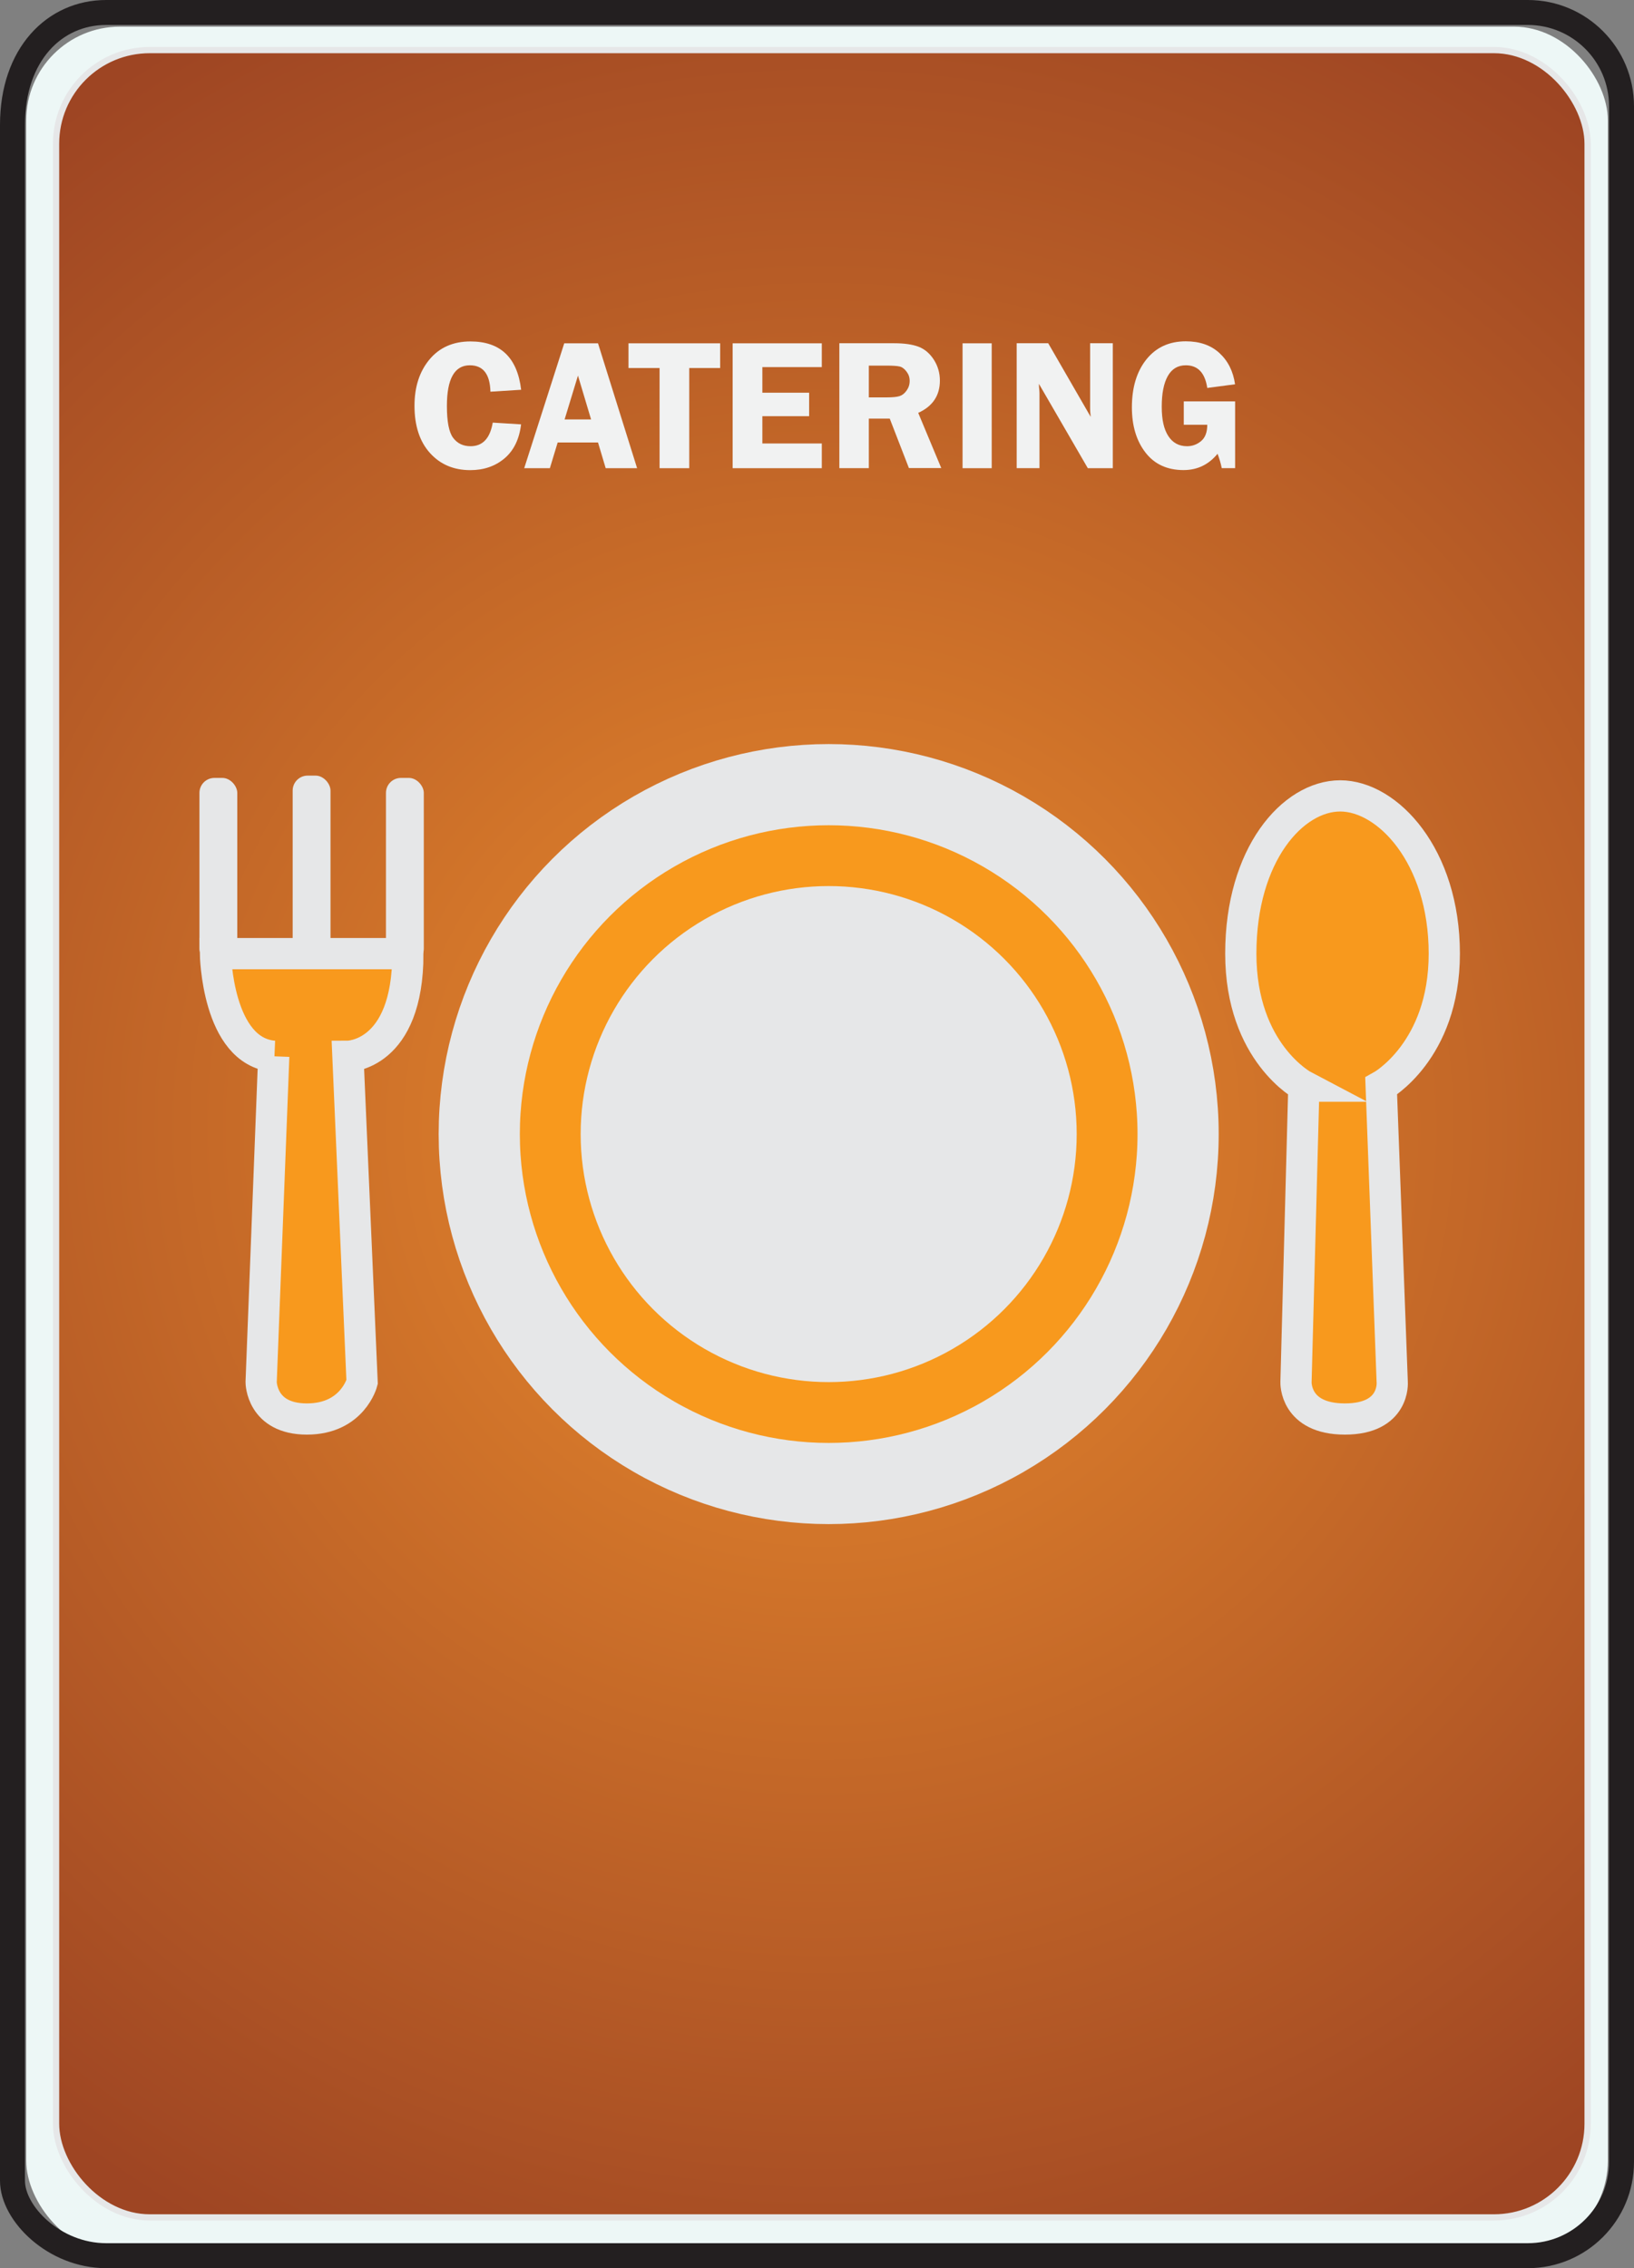 <?xml version="1.0" encoding="UTF-8"?>
<svg id="Layer_2" data-name="Layer 2" xmlns="http://www.w3.org/2000/svg" xmlns:xlink="http://www.w3.org/1999/xlink" viewBox="0 0 261.68 363.24">
  <rect x="0" y="0" width="261.68" height="363.24" fill="#808080" stroke="none"/>
  <defs>
    <style>
      .cls-1 {
        stroke: #231f20;
        stroke-width: 4px;
      }

      .cls-1, .cls-2, .cls-3, .cls-4 {
        stroke-miterlimit: 10;
      }

      .cls-1, .cls-3, .cls-4 {
        fill: none;
      }

      .cls-5 {
        fill: #f1f2f2;
      }

      .cls-2 {
        fill: url(#radial-gradient);
      }

      .cls-2, .cls-3, .cls-4 {
        stroke: #e6e7e8;
      }

      .cls-6 {
        fill: #edf7f6;
      }

      .cls-7 {
        fill: #e6e7e8;
      }

      .cls-3 {
        stroke-width: 5px;
      }

      .cls-8 {
        fill: #f8991d;
      }

      .cls-4 {
        stroke-width: 13px;
      }
    </style>
    <radialGradient id="radial-gradient" cx="131.62" cy="182.45" fx="131.62" fy="182.45" r="246.77" gradientTransform="translate(0 -1.78)" gradientUnits="userSpaceOnUse">
      <stop offset="0" stop-color="#eb8c2d"/>
      <stop offset=".82" stop-color="#9e4523"/>
    </radialGradient>
  </defs>
  <g id="Layer_5" data-name="Layer 5">
    <rect class="cls-6" x="4.2" y="4.27" width="253.29" height="356.75" rx="15" ry="15"/>
    <rect class="cls-2" x="8.98" y="8.02" width="245.27" height="347.09" rx="15" ry="15"/>
    <polygon class="cls-8" points="77.69 181.62 87.14 149.15 118.43 128.66 145.53 127.46 179.88 151.5 183.99 179.63 178.75 213.44 158.6 233.82 126.2 237.58 95.38 223.3 79.78 191.94 77.69 181.62"/>
    <polygon class="cls-8" points="34.49 152.72 64.85 152.72 63.21 163.57 57.11 168.93 56.5 187.19 57.04 223.33 51.17 227.25 43.97 227.25 40.94 220.36 43.78 168.83 37.36 164.53 34.97 157.24 34.49 152.72"/>
    <polygon class="cls-8" points="215 126.57 205.21 132.35 199.74 143.54 199.17 158.37 204.82 170.58 208.76 175.85 207.08 208.05 208.12 223.73 213.93 227.25 220.39 226.09 222.96 221.34 221.19 173.94 228.83 164.83 231.29 156.51 230.21 143.77 226.85 135.77 220.9 129.5 215 126.57"/>
    <circle class="cls-7" cx="132.71" cy="181.62" r="39.72"/>
    <path class="cls-3" d="M43.84,169.16l-2.02,52.18s0,5.91,7.33,5.91,8.84-5.91,8.84-5.91l-2.27-52.18s9.6-.02,9.6-16.44h-30.82s.25,15.68,9.35,16.44Z"/>
    <circle class="cls-4" cx="132.71" cy="181.62" r="55.96"/>
    <path class="cls-3" d="M208.81,173.94l-1.26,47.4s-.25,5.91,7.83,5.91,7.58-5.91,7.58-5.91l-1.77-47.4s10.11-5.56,10.11-21.22-9.09-25.26-16.67-25.26-15.92,9.35-15.92,25.26,10.11,21.22,10.11,21.22Z"/>
    <rect class="cls-7" x="31.94" y="124.58" width="6.06" height="29.75" rx="2.4" ry="2.4"/>
    <rect class="cls-7" x="46.87" y="124.21" width="6.06" height="29.75" rx="2.4" ry="2.4"/>
    <rect class="cls-7" x="61.81" y="124.58" width="6.06" height="29.75" rx="2.4" ry="2.4"/>
    <g>
      <path class="cls-5" d="M83.45,62.42l-4.91.31c-.07-2.82-1.17-4.23-3.3-4.23-2.45,0-3.67,2.17-3.67,6.52,0,2.51.33,4.21,1,5.1s1.59,1.34,2.79,1.34c1.94,0,3.12-1.26,3.55-3.78l4.54.28c-.29,2.39-1.18,4.21-2.67,5.46s-3.31,1.87-5.47,1.87c-2.65,0-4.8-.91-6.45-2.74-1.65-1.83-2.48-4.35-2.48-7.57,0-3.02.8-5.49,2.4-7.41s3.79-2.89,6.56-2.89c4.8,0,7.51,2.58,8.12,7.75Z"/>
      <path class="cls-5" d="M95.77,54.98l6.26,20h-5.03l-1.23-4.12h-6.46l-1.25,4.12h-4.11l6.41-20h5.42ZM90.42,67.17h4.24l-2.1-7.02-2.14,7.02Z"/>
      <path class="cls-5" d="M115.33,54.98v3.96h-4.95v16.04h-4.75v-16.04h-4.98v-3.96h14.68Z"/>
      <path class="cls-5" d="M131.61,58.79h-9.52v4.1h7.49v3.76h-7.49v4.37h9.52v3.96h-14.28v-20h14.28v3.81Z"/>
      <path class="cls-5" d="M139.14,67.05v7.92h-4.72v-20h8.79c1.62,0,2.92.19,3.9.56.98.38,1.79,1.07,2.44,2.07.64,1,.97,2.12.97,3.35,0,2.4-1.16,4.12-3.47,5.17l3.69,8.84h-5.18l-3.07-7.92h-3.36ZM139.14,58.54v5.1h2.87c.94,0,1.62-.07,2.04-.2.42-.13.8-.42,1.13-.88s.5-.97.5-1.56-.17-1.05-.5-1.49-.69-.71-1.08-.81-1.12-.15-2.2-.15h-2.77Z"/>
      <path class="cls-5" d="M158.82,54.98v20h-4.67v-20h4.67Z"/>
      <path class="cls-5" d="M178.21,54.98v20h-4l-7.83-13.51c0,.34.02.57.03.67.04.34.06.63.06.86v11.97h-3.65v-20h5.05l6.8,11.79c-.06-.59-.09-1.03-.09-1.33v-10.46h3.62Z"/>
      <path class="cls-5" d="M197.8,64.28v10.69h-2.14c-.15-.75-.38-1.52-.67-2.3-1.43,1.74-3.24,2.61-5.45,2.61-2.61,0-4.64-.93-6.09-2.8-1.45-1.87-2.18-4.28-2.18-7.24,0-3.18.77-5.74,2.32-7.68,1.55-1.93,3.65-2.9,6.31-2.9,2.23,0,4.02.62,5.39,1.88s2.2,2.92,2.5,5l-4.45.59c-.36-2.42-1.51-3.63-3.44-3.63-1.27,0-2.23.57-2.88,1.72-.65,1.15-.97,2.79-.97,4.91s.35,3.62,1.05,4.7,1.7,1.63,3,1.63c.84,0,1.59-.27,2.25-.82.66-.55.99-1.42.99-2.62h-3.76v-3.74h8.22Z"/>
    </g>
    <path class="cls-1" d="M244.68,361.24H17c-8.28,0-15-6.72-15-12V20C2,8.72,8.72,2,17,2h227.68c8.28,0,15,6.72,15,15v329.24c0,8.28-6.72,15-15,15Z"/>
  </g>
</svg>